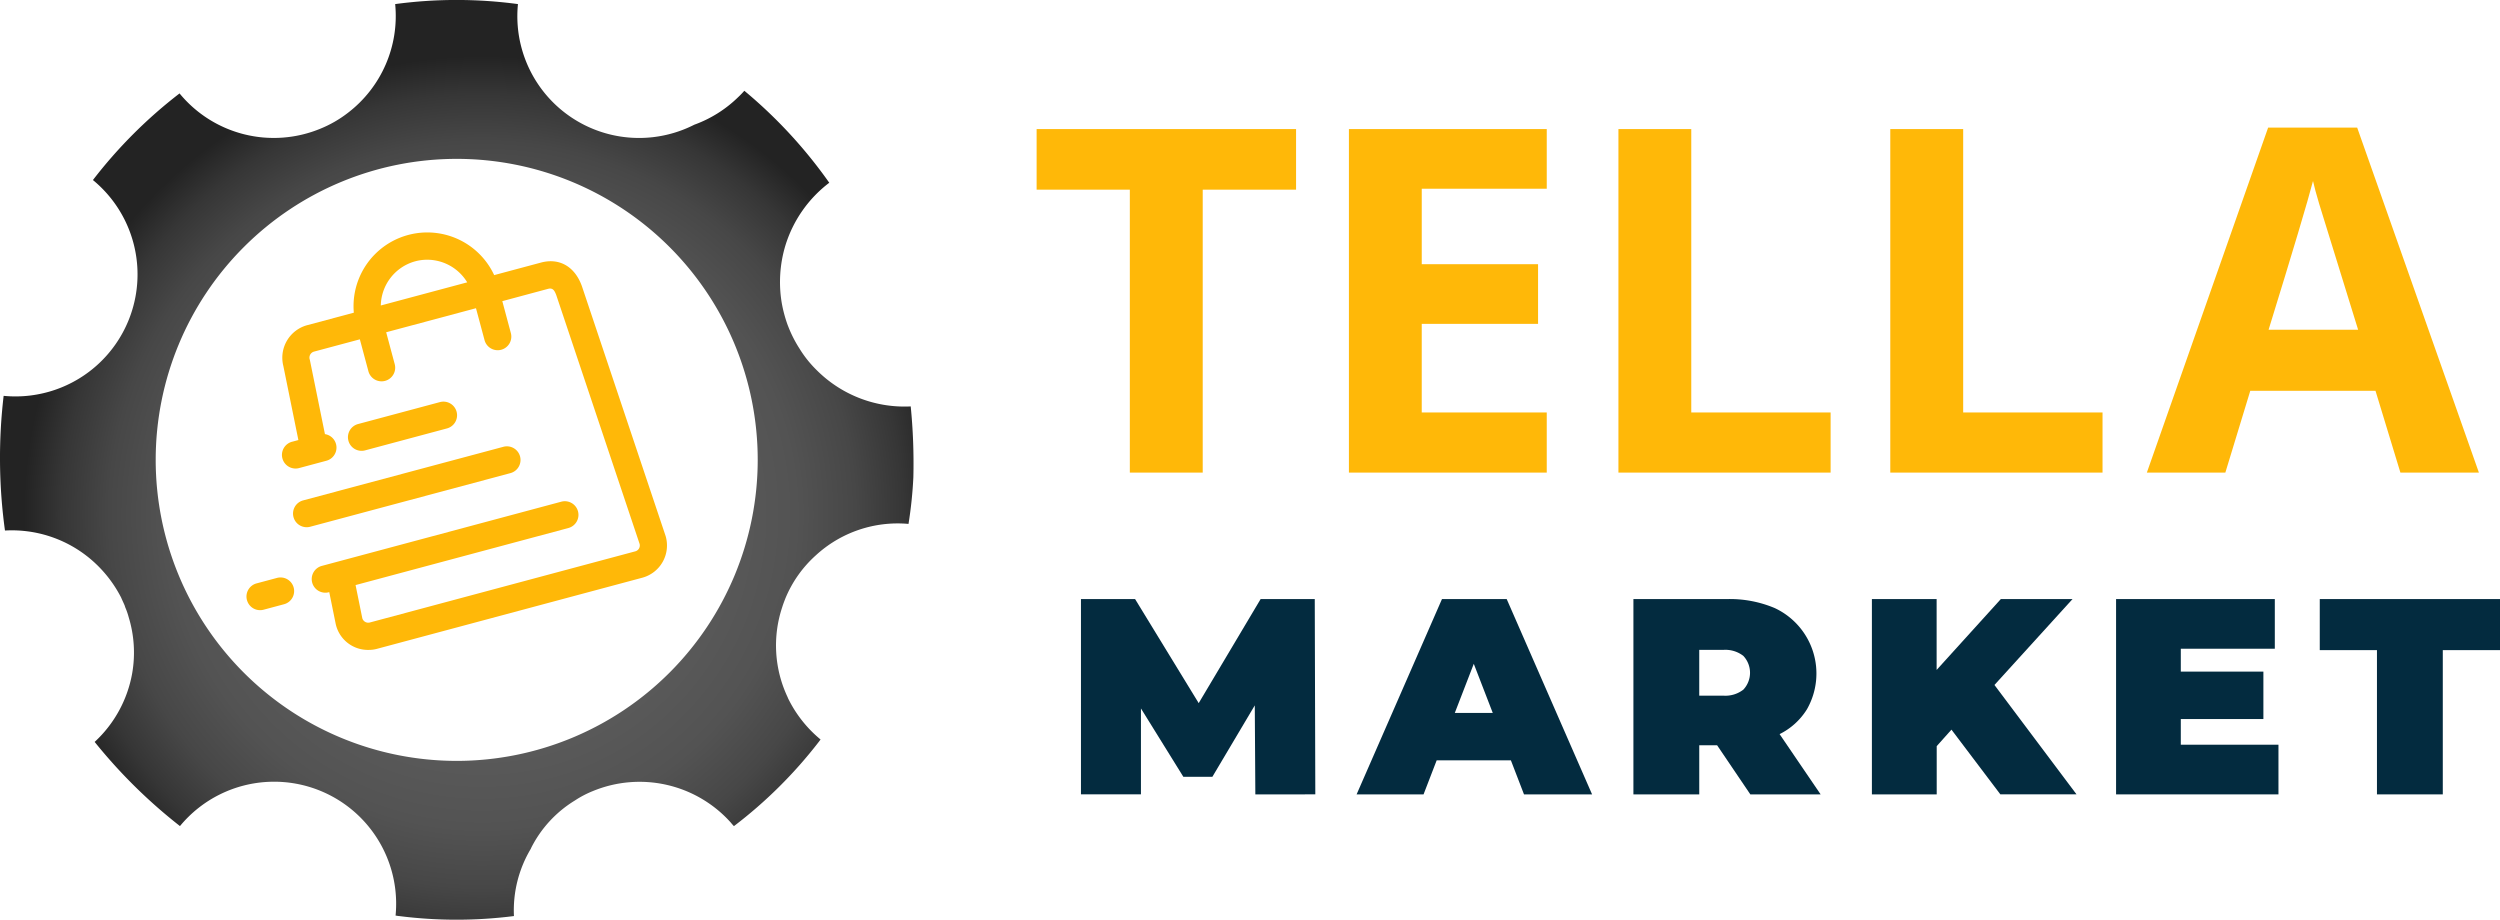 <svg xmlns="http://www.w3.org/2000/svg" xmlns:xlink="http://www.w3.org/1999/xlink" width="288.11" height="105.989" viewBox="0 0 288.11 105.989">
  <defs>
    <radialGradient id="radial-gradient" cx="94.412" cy="142.769" r="52.461" gradientTransform="translate(-0.375 -0.398) scale(1.007 1.007)" gradientUnits="userSpaceOnUse">
      <stop offset="0" stop-color="#5c5c5c"/>
      <stop offset="0.503" stop-color="#5a5a5a"/>
      <stop offset="0.685" stop-color="#535353"/>
      <stop offset="0.814" stop-color="#474747"/>
      <stop offset="0.918" stop-color="#363636"/>
      <stop offset="1" stop-color="#232323"/>
    </radialGradient>
  </defs>
  <g id="Logo" transform="translate(-39.12 -84.07)">
    <g id="Grupo_1" data-name="Grupo 1" transform="translate(39.12 84.07)">
      <path id="Trazado_1" data-name="Trazado 1" d="M144.075,130.907a14.3,14.3,0,0,1-10.822-4.166,13.024,13.024,0,0,1-2.007-2.515,14.189,14.189,0,0,1-1.3-2.566c-.025-.051-.025-.076-.051-.127a15.3,15.3,0,0,1-.686-2.565,14.588,14.588,0,0,1,.407-6.554,14.4,14.4,0,0,1,5.081-7.291c-.025,0-.025-.025-.051-.051A54.834,54.834,0,0,0,124.9,94.53a9.882,9.882,0,0,1-.711.736,14.09,14.09,0,0,1-5.055,3.176,14.028,14.028,0,0,1-20.323-13.9,52.812,52.812,0,0,0-14.15,0A14.043,14.043,0,0,1,79.22,97.07,13.44,13.44,0,0,1,76.045,98.9a14.058,14.058,0,0,1-16.233-4.064,54.611,54.611,0,0,0-9.983,9.983A14.065,14.065,0,0,1,39.54,129.689a61.234,61.234,0,0,0,.153,15.521,14.075,14.075,0,0,1,9.6,3.073,14.389,14.389,0,0,1,3.785,4.649c.127.305.28.61.407.914.025.076.051.153.075.229a7.962,7.962,0,0,1,.381,1.092,13.958,13.958,0,0,1,.407,6.529,14.128,14.128,0,0,1-4.319,7.875,60.161,60.161,0,0,0,9.831,9.7A14.065,14.065,0,0,1,84.707,189.59c.127,0,.28.05.407.05a52.408,52.408,0,0,0,13.235,0,13.827,13.827,0,0,1,1.956-7.773v-.025a13.527,13.527,0,0,1,5.055-5.512,11.6,11.6,0,0,1,2.083-1.093,14.116,14.116,0,0,1,15.877,3.607c.127.153.254.305.381.432a52.538,52.538,0,0,0,9.755-9.679l.229-.305a14.249,14.249,0,0,1-3.76-4.776c0-.025-.025-.051-.025-.076a13.955,13.955,0,0,1-.636-10.39c.1-.33.229-.66.356-.991a13.655,13.655,0,0,1,3.48-4.954,13.941,13.941,0,0,1,10.72-3.658,48.343,48.343,0,0,0,.559-5.385A66.519,66.519,0,0,0,144.075,130.907Zm-52.333,40.85a34.689,34.689,0,1,1,34.7-34.7A34.71,34.71,0,0,1,91.742,171.758Z" transform="translate(-39.12 -84.07)" fill-rule="evenodd" fill="url(#radial-gradient)"/>
    </g>
    <path id="Unión_1" data-name="Unión 1" d="M10.273,45.062,9.54,41.448a1.571,1.571,0,1,1-.859-3.022l27.6-7.4a1.571,1.571,0,0,1,.814,3.035L12.573,40.635l.772,3.806a.712.712,0,0,0,.866.508l30.593-8.2a.7.7,0,0,0,.5-.863l-9.613-28.7c-.168-.408-.342-.849-.929-.691L29.483,7.915l.985,3.678a1.57,1.57,0,1,1-3.033.813l-.986-3.677L16.1,11.5l.985,3.679a1.57,1.57,0,1,1-3.034.812l-.985-3.677L7.785,13.729a.719.719,0,0,0-.481.953l1.738,8.557a1.57,1.57,0,0,1,.164,3.069l-3.073.824A1.571,1.571,0,1,1,5.321,24.1l.661-.178L4.252,15.4a3.887,3.887,0,0,1,2.719-4.709l5.4-1.447A8.5,8.5,0,0,1,28.546,4.914l5.4-1.447c2.053-.55,3.876.394,4.712,2.727l9.647,28.793a3.848,3.848,0,0,1-2.688,4.8l-30.593,8.2a3.581,3.581,0,0,1-.928.12A3.807,3.807,0,0,1,10.273,45.062Zm9.179-41.74a5.386,5.386,0,0,0-3.971,5.093l9.957-2.668a5.4,5.4,0,0,0-4.612-2.606A5.3,5.3,0,0,0,19.452,3.322ZM.054,42.364a1.571,1.571,0,0,1,1.11-1.923L3.5,39.815a1.57,1.57,0,1,1,.812,3.033l-2.333.625a1.567,1.567,0,0,1-1.923-1.11ZM5.419,32.8a1.57,1.57,0,0,1,1.11-1.923L29.605,24.7a1.57,1.57,0,0,1,.813,3.034L7.342,33.914A1.569,1.569,0,0,1,5.419,32.8ZM11.748,24a1.57,1.57,0,0,1,1.11-1.923l9.434-2.528a1.57,1.57,0,0,1,.813,3.034l-9.434,2.528A1.568,1.568,0,0,1,11.748,24Z" transform="translate(67.525 110.861)" fill="#ffb808"/>
    <g id="Grupo_2" data-name="Grupo 2" transform="translate(163.695 153.109)">
      <path id="Trazado_6" data-name="Trazado 6" d="M206.228,183.5l-.065-10.257-4.887,8.231h-3.345l-4.887-7.878v9.9h-6.913V160.991h6.238l7.331,11.993,7.137-11.993h6.238l.064,22.507Z" transform="translate(-186.132 -160.991)" fill="#032b3f"/>
      <path id="Trazado_7" data-name="Trazado 7" d="M241.4,179.576h-8.553l-1.512,3.923h-7.715l9.838-22.507h7.459l9.84,22.507h-7.846Zm-2.09-5.466-2.186-5.659-2.187,5.659Z" transform="translate(-191.854 -160.991)" fill="#032b3f"/>
      <path id="Trazado_8" data-name="Trazado 8" d="M270.911,177.839h-2.058V183.5h-7.588V160.991H272.1a13.289,13.289,0,0,1,5.434,1.03,8.32,8.32,0,0,1,3.729,11.671,7.738,7.738,0,0,1-3.151,2.862l4.727,6.944h-8.1Zm3.022-10.3a3.378,3.378,0,0,0-2.316-.691h-2.765v5.273h2.765a3.378,3.378,0,0,0,2.316-.691,2.839,2.839,0,0,0,0-3.89Z" transform="translate(-197.599 -160.991)" fill="#032b3f"/>
      <path id="Trazado_9" data-name="Trazado 9" d="M302.869,176.039l-1.7,1.9V183.5H293.7V160.991h7.46v8.167l7.4-8.167h8.264l-9,9.9,9.453,12.6H308.5Z" transform="translate(-202.55 -160.991)" fill="#032b3f"/>
      <path id="Trazado_10" data-name="Trazado 10" d="M345.621,177.775V183.5H326.907V160.991H345.2v5.723H334.366v2.637h9.518v5.466h-9.518v2.958Z" transform="translate(-207.617 -160.991)" fill="#032b3f"/>
      <path id="Trazado_11" data-name="Trazado 11" d="M361.2,166.875h-6.591v-5.884H375.38v5.884h-6.593V183.5H361.2Z" transform="translate(-211.845 -160.991)" fill="#032b3f"/>
    </g>
    <g id="Grupo_3" data-name="Grupo 3" transform="translate(158.58 98.78)">
      <path id="Trazado_12" data-name="Trazado 12" d="M199.242,141.214h-8.4V108.608H180.1v-6.987h29.9v6.987H199.243Z" transform="translate(-180.096 -101.458)" fill="#ffb808"/>
      <path id="Trazado_13" data-name="Trazado 13" d="M245.372,141.214h-22.8l0-39.593h22.8V108.5H230.966v8.692H244.37v6.878H230.965v10.21h14.407Z" transform="translate(-186.578 -101.458)" fill="#ffb808"/>
      <path id="Trazado_14" data-name="Trazado 14" d="M259.227,141.214V101.621h8.395v32.66h16.059v6.932Z" transform="translate(-192.173 -101.458)" fill="#ffb808"/>
      <path id="Trazado_15" data-name="Trazado 15" d="M296.2,141.214l0-39.593h8.4v32.66h16.06v6.932Z" transform="translate(-197.816 -101.458)" fill="#ffb808"/>
      <path id="Trazado_16" data-name="Trazado 16" d="M360.315,141.185l-2.87-9.425H343.011l-2.871,9.424h-9.046l13.976-39.756h10.264l14.027,39.756Zm-4.874-16.466q-3.98-12.81-4.482-14.488t-.717-2.654q-.895,3.466-5.119,17.142Z" transform="translate(-203.142 -101.429)" fill="#ffb808"/>
    </g>
  </g>
</svg>
